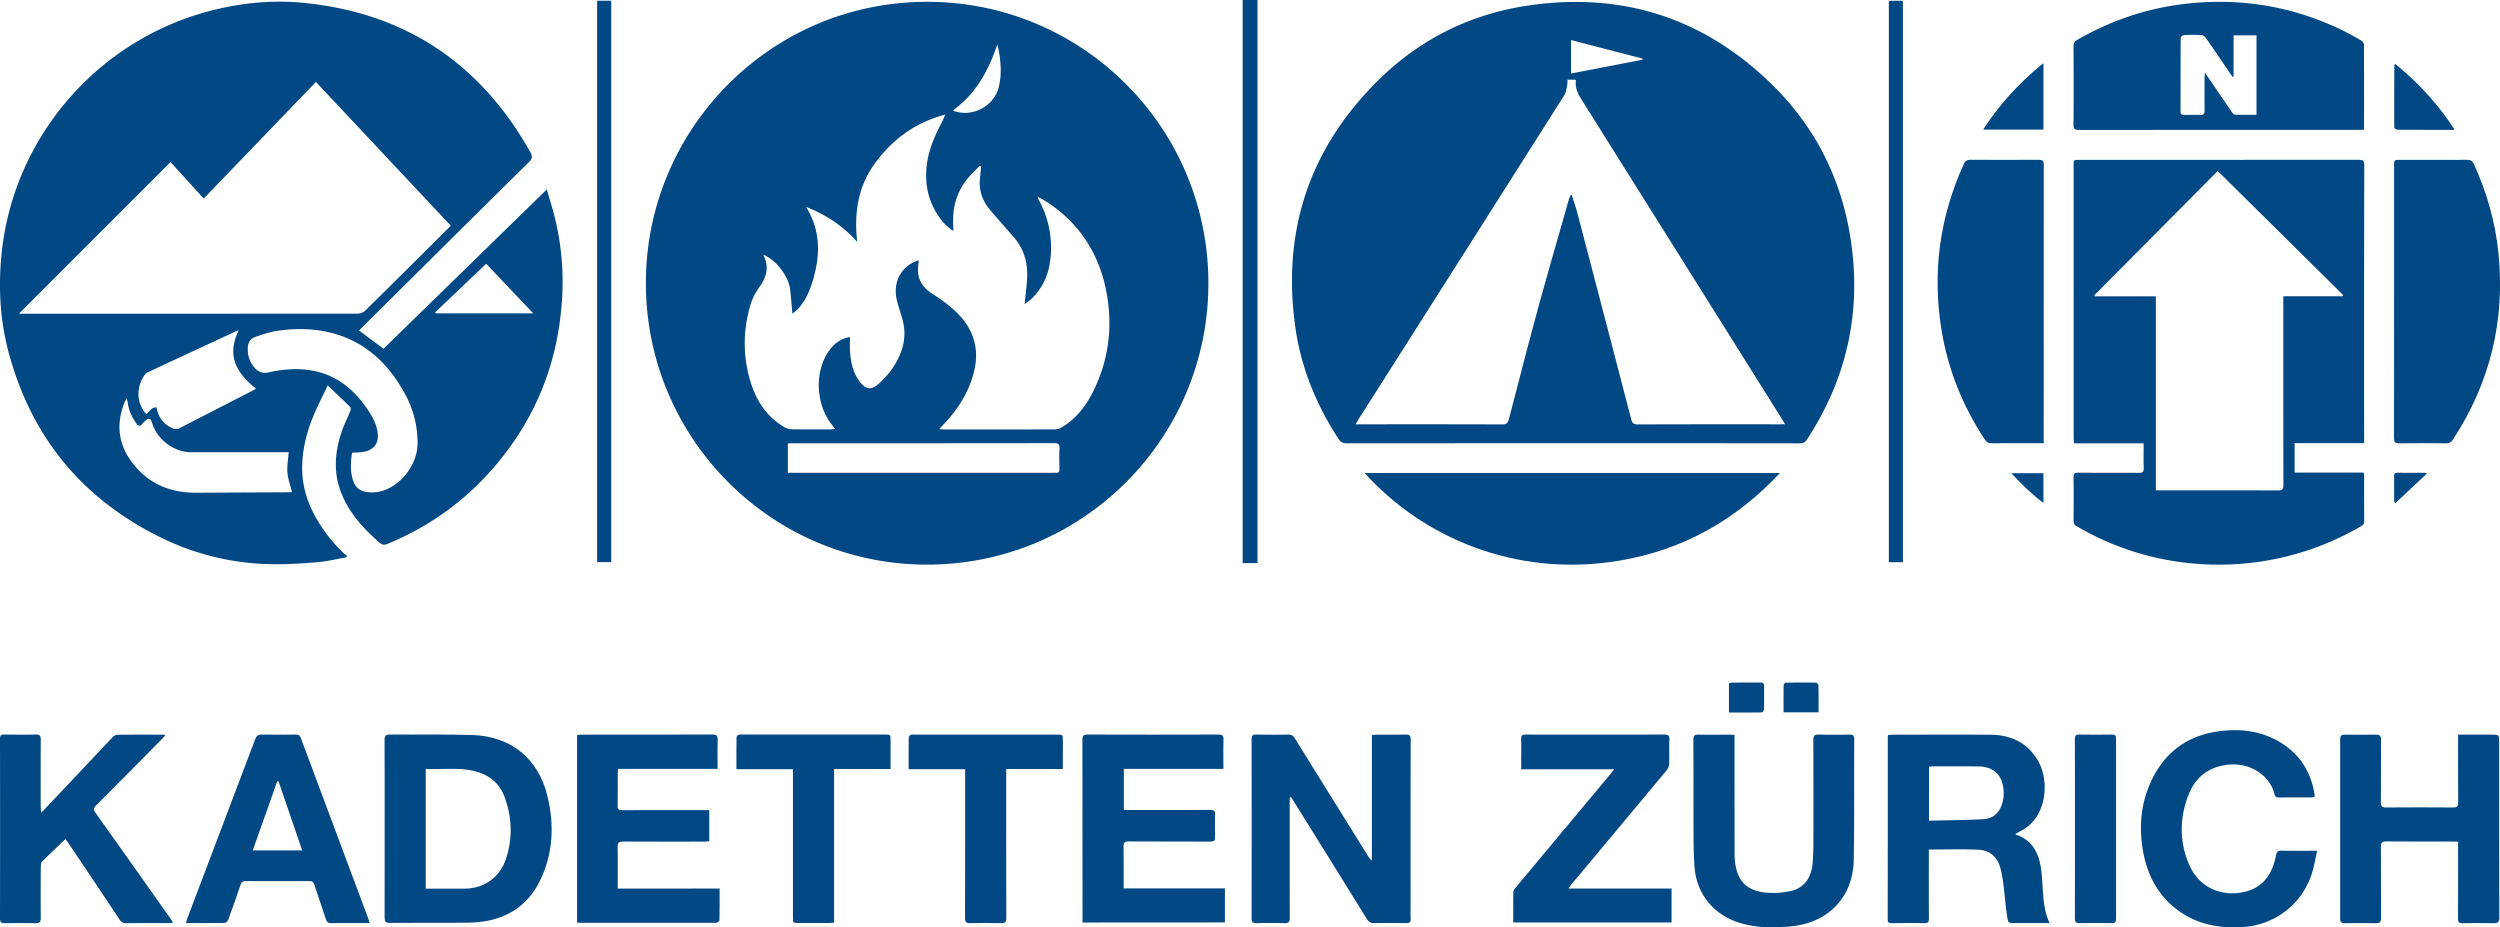 <svg xmlns="http://www.w3.org/2000/svg" viewBox="0 0 2831.62 1050.35"><defs><style>.cls-1{fill:#024884;}</style></defs><title>Element 1</title><g id="Ebene_2" data-name="Ebene 2"><g id="Ebene_1-2" data-name="Ebene 1"><path class="cls-1" d="M1050.45,2.07c175.85,0,319.9,143.3,318.2,321.94C1367,498.38,1225.45,639.53,1050,639.53c-177.32,0-320.51-145-318.43-322.72C733.59,144.22,874.13,1.86,1050.45,2.07ZM1080,260.51l-1.56.6c-3.8-3.55-8.12-6.68-11.31-10.71-16.27-20.55-21.14-44-16.48-69.53,2.81-15.39,9.33-29.4,16.51-43.15,1.16-2.2,2-4.55,3.5-7.9-33.74,8.76-58.84,27.45-78.67,53.78-20.34,27-24.76,57.73-21.07,90.48-15.9-18.24-35.54-30.93-57.93-39.71,14.11,22.76,16.37,47,10.53,72.29-3.5,15.14-8.21,29.89-18.57,42-2,2.39-4.67,4.29-7.43,6.77-.88-9.7-1.52-18.31-2.49-26.88s-4.92-16.18-10-23.09a51.31,51.31,0,0,0-20.54-17.06c7.48,14.93,3.18,26.46-5.15,37.87a64.26,64.26,0,0,0-9.51,19.61c-7.93,27.22-8.5,54.79-1,82.23,6.36,23.4,18.15,43.21,39.75,55.83a16.91,16.91,0,0,0,7.93,2.31c14.82.21,29.66.11,44.49.08,1.37,0,2.75-.26,4.85-.47-1.62-2.12-2.69-3.56-3.8-5-17.94-22.95-19.63-59.11-3.78-82.52,6-8.85,13.9-14.91,24.43-16.6,0,5.39-.29,10.54.06,15.64.82,12.24,3,24.15,10.56,34.31,7,9.39,12.94,10.8,21.68,3.21a93.61,93.61,0,0,0,18-21c9.24-14.92,14-31.35,9.94-49.1-2-8.73-5.45-17.13-7.34-25.87-4.42-20.37,5.81-38.2,24.84-44.05a9.35,9.35,0,0,1,.1,2c-2.93,17.11,1.94,27.29,16.56,36.59a183.25,183.25,0,0,1,21.67,16c22.72,19.69,32,43.95,23.87,73.75-6.11,22.42-18.35,41.19-34.18,57.84l-4.67,4.92c2.55.22,4,.45,5.38.45,41.82,0,83.65.05,125.47-.09a16.48,16.48,0,0,0,7.91-2.32c16.16-9.58,27.23-23.83,35.47-40.33,17.19-34.45,22.21-70.92,15.93-108.7-7.29-43.91-28.65-79.38-65.8-104.69-3.87-2.64-8.06-4.79-12.85-7.6a15.05,15.05,0,0,0,.57,2.58A111.26,111.26,0,0,1,1189.75,293c-1.79,17-8.07,31.82-20,44.12-2.58,2.67-5.78,4.76-9.21,7.53,1-9.57,2-18.08,2.66-26.63,1.53-18.69-2.72-35.64-15.42-50-8.82-10-17.61-20-26.25-30.14-8.82-10.35-13.1-22.25-11.52-36,.49-4.35.8-8.73,1.2-13.09l-1.54-1c-5.17,5.5-10.84,10.6-15.4,16.55C1081.67,220.84,1078.06,240,1080,260.51Zm-187.6,275h299c1.5,0,3-.12,4.49,0,3.09.28,4.1-1.13,4.06-4.09-.12-7.83-.33-15.68.07-23.5.26-4.95-1.52-6-6.21-6q-148,.19-296,.11c-1.75,0-3.5.18-5.45.28Zm187.2-410.75c.69.64.9,1,1.18,1.07,20.75,7.14,44.44-5.3,50.23-26.38,3-11.08,2.85-22.32,1.58-33.61-.29-2.63-.81-5.24-1.29-7.85s-1.07-5.15-1.61-7.72C1119.54,79.72,1105.64,106.07,1079.64,124.76Z"/><path class="cls-1" d="M371.16,436.56c-5.83,12.37-11.56,23.4-16.3,34.85-7.64,18.4-12.36,37.6-12.6,57.63-.25,21,5.81,40.32,16.19,58.42a174,174,0,0,0,30.44,38.78c1.29,1.25,2.7,2.36,4.06,3.53l-.39,1.43c-11.2,1.95-22.33,4.73-33.61,5.64-17.89,1.43-35.9,2.57-53.81,2.13a292.48,292.48,0,0,1-122.61-30Q48.23,543.22,9.58,398.44C-.12,361.94-2,324.66,1.85,287,15.07,156.1,110.73,43.2,243.3,11,277,2.76,311.3-.16,345.84,3.43c114.35,11.86,198.77,69.06,254.87,169,2.71,4.82,2.14,7.43-1.69,11.21Q518.8,262.84,438.89,342.34q-14.55,14.43-29.1,28.87c-1.25,1.24-2.43,2.56-3.08,3.24L434.42,395l92.24-90q46.3-45.18,92.66-90.44c2.8,9.72,6.35,20.72,9.11,31.91a306,306,0,0,1,8,95.13c-5.3,75.21-33.5,140.82-84.7,196.28C520,572.28,482.19,598.12,438.92,616c-3.46,1.44-5.89,1.36-8.91-1.25-18.49-16-34.61-33.78-43.67-56.88-8.87-22.59-7.08-45.41.31-67.94,2.74-8.33,6.86-16.19,10.14-24.36.54-1.35.65-3.81-.17-4.62C388.73,453.14,380.59,445.54,371.16,436.56ZM357.83,92.82,230.74,224.89l-37.59-41.32Q106.78,269.92,21.57,355.15c.84.05,2.42.22,4,.22q190,0,380-.13a13,13,0,0,0,8.15-3.46c25.57-25.1,50.93-50.41,76.34-75.66,6.73-6.69,13.44-13.38,20.57-20.48C459.66,201.36,409,147.36,357.83,92.82Zm40.9,420c-1.65,11.43-2.36,22.61,2,33.5,2.68,6.67,8.14,10.16,14.9,11a42,42,0,0,0,13.83-.42C453,552,472.9,526.9,473,501.84a115.1,115.1,0,0,0-14.68-56.36c-18-32.78-43.29-57.37-80.1-67.67-21.22-5.94-43.11-6.21-64.84-3-8.42,1.26-16.65,4.24-24.75,7-4.7,1.63-7.41,5.83-7.84,10.77-.79,9.18,1.66,17.55,8,24.39,4,4.35,8.61,6.28,15.15,4.84,14.47-3.17,29.15-4.74,44.08-2.93,27.56,3.33,48.24,17.58,64.41,39.45,6.37,8.62,12.2,17.43,14.67,28.07,3.51,15.07-3.17,24.45-18.52,25.8C405.45,512.53,402.31,512.61,398.73,512.81Zm-71.73-.6H216.21c-18.58,0-37.85-14.13-43.44-31.82-2.36-7.45-3.9-7.83-9.74-2.38a9.44,9.44,0,0,0-1.73,1.79c-2,3.25-4.67,2.8-6.42.3a64.38,64.38,0,0,1-7.53-13.27c-1.83-4.72-2.39-9.93-3.76-16.08-1.27,2.56-2.17,4.09-2.8,5.71-10.68,27.21-5.52,51.6,13.6,73.16,18.09,20.39,41.46,28.6,68.23,28.46q52.74-.29,105.46-.52a17.14,17.14,0,0,0,2.59-.34c-1.84-7.53-4.5-14.66-5.11-22S326.39,520.46,327,512.21ZM270.4,374.27a24.38,24.38,0,0,0-2.61.68q-50.22,23.32-100.43,46.7a6.63,6.63,0,0,0-2.44,1.65c-9.55,12-12.28,31.34.79,45.69,3.59-2.75,5.8-7.82,11.6-7.61,2,11.11,7.65,19,17.76,23.52a9.18,9.18,0,0,0,8.87-.22c27.33-14.14,54.75-28.11,82.13-42.15,1.21-.62,2.3-1.46,3.84-2.44C267.87,422.65,256.27,402.58,270.4,374.27Zm222.49-20.51.74,1.17H604l-53.35-56.2Z"/><path class="cls-1" d="M1781.9,502q-128.22,0-256.44.1c-4.31,0-6.89-1.18-9.28-4.83-25.46-39-42.72-81.21-49.14-127.41-14.94-107.61,15.65-200.6,92.46-277.38,47-47,104.16-76,170-86C1837.05-9.75,1930.54,20.23,2008,96.7c47.91,47.31,77.12,105.15,87.76,171.78q19.82,124.14-49.25,229.57c-2,3-4,4.06-7.64,4.06Q1910.38,501.95,1781.9,502Zm240-21.44c-1.58-2.65-2.47-4.21-3.43-5.73q-113-180.25-226.14-360.46c-4.52-7.19-8.64-14.12-7.37-23,0-.26-.26-.57-.54-1.11h-9c-.13,2.37.06,4.57-.41,6.62-.86,3.78-1.3,8-3.3,11.11q-116.05,183.06-232.4,366c-1.2,1.89-2.3,3.85-3.94,6.6h6.37c53.32,0,106.64-.08,160,.13,4.68,0,6.19-1.72,7.26-5.81,11-42.12,21.76-84.29,33.23-126.27,11.21-41,23.12-81.82,34.76-122.71a52.7,52.7,0,0,1,2-5.08l1.31.11c2.11,6.77,4.5,13.47,6.3,20.32q30.58,116.64,60.92,233.34c1.11,4.28,2.43,6.14,7.45,6.12,53.65-.24,107.31-.15,161-.15ZM1779.43,83.28l81-15.62c0-.44-.05-.88-.07-1.32l-80.88-21Z"/><path class="cls-1" d="M2428,502.11h-78.79c-.2-2.24-.51-4.14-.51-6.05q0-154.24,0-308.48c0-6.48,0-6.51,6.74-6.51q158,0,316-.09c4.91,0,6.42,1.13,6.42,6.34q-.27,154.5-.13,309v5.59h-78.75v33.37h78.34c.17,1.91.39,3.33.39,4.76,0,16.66,0,33.33.08,50a5.88,5.88,0,0,1-3.37,5.89,319.16,319.16,0,0,1-181.31,43A315,315,0,0,1,2352.16,596c-2.67-1.56-3.57-3.43-3.55-6.42.12-16.33.19-32.67,0-49-.06-4.37,1.62-5.18,5.55-5.16,22.83.16,45.67,0,68.5.16,4.1,0,5.55-1.13,5.43-5.33C2427.79,521.13,2428,512,2428,502.11ZM2653.5,335.58c.19-.43.39-.86.59-1.29l-142.2-140.62L2372.07,334.49l.55,1.15h69.21V555.38h6c44.16,0,88.31-.08,132.46.11,4.93,0,6-1.54,6-6.21q-.22-103.71-.1-207.43v-6.27Z"/><path class="cls-1" d="M2677.33,147.08h-5.59q-158.46,0-316.91.1c-4.66,0-6.31-1-6.27-6,.22-29.49.16-59,0-88.47,0-3.58,1-5.71,4.23-7.56,38.09-21.94,78.84-35.81,122.57-40.82,62.07-7.1,121.3,2.62,177.54,29.91,7.48,3.63,14.73,7.74,21.91,11.92a6.27,6.27,0,0,1,2.72,4.53c.15,31.16.11,62.31.09,93.47C2677.65,145,2677.48,145.78,2677.33,147.08ZM2529.84,86.79l-1.07.38c-.83-1.18-1.69-2.33-2.49-3.52-9.08-13.36-18.09-26.77-27.3-40-1.19-1.72-3.34-3.74-5.17-3.86a174.74,174.74,0,0,0-20.47,0c-1.23.06-3.36,2.25-3.37,3.47-.19,27.65-.12,55.31-.2,83,0,3.25,1.59,3.94,4.33,3.91,6.16-.07,12.33-.15,18.49,0,3.63.1,4.47-1.56,4.43-4.85-.13-12.33-.06-24.66,0-37,0-1.57.16-3.15.31-6.07,1.85,2.64,3,4.21,4.07,5.8,8.71,12.81,17.39,25.63,26.17,38.39,1,1.4,2.51,3.35,3.85,3.41,8.11.31,16.23.15,24.4.15V40h-25.94Z"/><path class="cls-1" d="M1545.63,535.73h470.43c-50,53.45-109.84,87-181,99.15C1716.41,655.06,1610.83,608.15,1545.63,535.73Z"/><path class="cls-1" d="M2314.81,502h-27.57c-10.33,0-20.67-.22-31,.11-4.06.13-6.25-1.39-8.38-4.62-25.12-38.19-41.78-79.68-49-124.88q-15.42-97,25.3-186.5c1.65-3.62,3.59-5.19,7.78-5.16q38.48.3,77,0c4.46,0,6,1.13,5.95,5.84q-.19,154.95-.1,309.9Z"/><path class="cls-1" d="M2756.09,181.07c12.66,0,25.33.14,38-.07,4-.07,6.2,1.07,8,4.93,14.69,32.17,24.26,65.69,27.8,100.93q11.52,114.54-51.47,210.87c-2,3.13-4.13,4.45-8,4.4-17.65-.24-35.32-.29-53,0-4.73.08-5.84-1.41-5.83-5.88q.2-78.22.08-156.44,0-76,0-151.95c0-6.78,0-6.79,6.94-6.8Z"/><path class="cls-1" d="M1460.8,903.43v6.44c0,43.16-.07,86.32.1,129.48,0,4.68-1.05,6.45-6,6.28-10.65-.36-21.33-.22-32-.05-3.78.06-5.29-1-5.28-5.08q.15-101.73,0-203.47c0-4.12,1.66-5.06,5.35-5,12,.14,24,.22,36,0,3.92-.09,5.92,1.48,7.86,4.62q41.31,66.64,82.83,133.16a16.57,16.57,0,0,0,4.2,4.91V832.54c2.51-.19,4.28-.44,6.05-.44,10.66,0,21.33.15,32-.11,4.44-.11,5.93,1.06,5.92,5.81q-.26,88.74-.11,177.47c0,8.5-.19,17,.08,25.5.12,3.83-1.25,4.86-4.87,4.81-12.16-.16-24.33-.23-36.49,0-4.07.09-6.26-1.45-8.32-4.78q-38.24-61.8-76.7-123.45-4.55-7.27-9.05-14.58Z"/><path class="cls-1" d="M435.67,938.38c0-33.32.1-66.64-.11-100,0-5.11,1.51-6.5,6.51-6.45,31,.3,62-.39,92.95.58C578.61,833.91,609.58,859,620,901.4c8,32.85,6.6,65.51-8.53,96.37-13.4,27.34-36.2,42.37-66.17,46.28-9,1.19-18.25,1.07-27.39,1.12-25.49.13-51-.08-76.47.16-4.78,0-5.83-1.57-5.81-6C435.73,1005.69,435.67,972,435.67,938.38Zm46.55-67.47v135.62c15,0,29.65.14,44.28,0,21.93-.27,39.55-12.74,46.54-33.56,7.79-23.2,6.91-46.59-1.19-69.49-5.76-16.28-18-26.16-34.61-30.17C519.19,868.92,500.83,871.85,482.22,870.91Z"/><path class="cls-1" d="M2321.51,1045.53h-38.6c-8,0-8.43.06-9.61-7.91-1.78-12.16-2.67-24.45-4.26-36.64a126.28,126.28,0,0,0-3.56-18.55c-3.48-12.26-12.26-19.41-24.64-20-18.42-.84-36.91-.21-56.16-.21v6c0,24-.1,48,.09,72,0,4.14-1.16,5.47-5.32,5.39-12.33-.24-24.66-.15-37,0-3.1,0-4.36-.84-4.36-4.25q.15-103,.08-205.92c0-.81.13-1.61.22-2.79a41.68,41.68,0,0,1,4.46-.5c37.32,0,74.64-.27,112,.07,23.44.2,42.38,9.36,54.09,30.56,12.35,22.35,9.22,61.45-17.36,76.85-2.84,1.65-5.75,3.19-8.64,4.78.27.53.35,1,.55,1,17.91,6,25.34,20,28.12,37.27,1.3,8,1.54,16.2,2.13,24.32C2314.66,1019.9,2315.44,1032.84,2321.51,1045.53Zm-136.6-116c21.19-.53,41.8-.56,62.34-1.78,9.11-.55,16.23-6.1,19.58-15a40.7,40.7,0,0,0,.57-27.41c-3.48-10.76-12.94-17.06-26-17.23-17.82-.23-35.64-.09-53.47-.08a19.8,19.8,0,0,0-3,.49Z"/><path class="cls-1" d="M2784.17,832.07c12.89,0,25,0,37.17,0,9.34,0,9.34,0,9.34,9.21,0,66-.07,132,.13,198,0,5.17-1.43,6.51-6.41,6.37-11.65-.33-23.33-.26-35,0-4.12.08-5.36-1.15-5.34-5.35.19-26.83.1-53.66.1-80.49v-6.41c-2.2-.1-4-.26-5.74-.26-25.16,0-50.33.1-75.49-.12-4.73,0-6.28,1.17-6.24,6.08.23,26.83,0,53.67.22,80.5,0,5-1.55,6.19-6.25,6.06-11.49-.3-23-.22-34.49,0-4,.06-5.59-1-5.58-5.3q.15-101.49,0-203c0-4.3,1.63-5.36,5.59-5.29,11.49.18,23,.27,34.49,0,4.72-.13,6.29,1.15,6.24,6.09-.25,23.49,0,47-.21,70.49,0,4.61,1.36,6,5.95,5.93q38-.3,76,0c4.36,0,5.66-1.12,5.62-5.58-.22-23.49-.1-47-.1-70.49Z"/><path class="cls-1" d="M46.52,920.79c8.13-8.57,15.22-16,22.26-23.49q29.28-31.09,58.61-62.15a9.43,9.43,0,0,1,5.9-2.93c17.16-.22,34.32-.13,51.48-.11a18.35,18.35,0,0,1,2.58.45c-1.21,1.43-2,2.55-3,3.54-25.18,25.47-50.31,51-75.66,76.31-3.07,3.07-2.89,4.9-.53,8.22q42.46,59.61,84.64,119.42c1,1.35,1.86,2.74,3.35,5-2.35.21-4,.49-5.71.49-15.66,0-31.33-.09-47,.1-3.75.05-6-1.1-8.14-4.28q-29.16-43.9-58.63-87.6c-.9-1.35-1.92-2.63-2.49-3.41-9,8.54-17.83,16.8-26.36,25.4-1.35,1.36-1.61,4.25-1.62,6.44-.12,19.16-.19,38.33,0,57.49,0,4.55-1.33,6.09-5.94,6-11.66-.28-23.33-.26-35,0C1,1045.7,0,1044.2,0,1040.15q.18-101.48,0-203c0-3.89,1-5.26,5-5.19,11.82.2,23.66.24,35.49,0,4.42-.1,5.71,1.39,5.68,5.73-.17,25.16-.09,50.33-.07,75.49C46.13,915.25,46.34,917.3,46.52,920.79Z"/><path class="cls-1" d="M815.06,1006.42c0,12.62.07,24.26-.14,35.9,0,1-1.9,2-3,2.82-.45.32-1.3.07-2,.07H658c-1.32,0-2.65-.12-4.37-.2V832.58c1.66-.16,3.57-.49,5.47-.49,49.31,0,98.63,0,148-.11,4.63,0,5.92,1.42,5.78,6-.32,10.79-.1,21.6-.1,32.91H700.12c-.18,1.9-.42,3.32-.42,4.75,0,12.33.14,24.66-.11,37-.09,4.08,1.35,5,5.17,5,30.82-.12,61.65-.07,92.47-.07h6.12v35.43c-1.93.09-3.86.26-5.78.26-30.49,0-61,.11-91.47-.09-4.84,0-6.68,1-6.55,6.29.37,15.45.13,30.92.13,47Z"/><path class="cls-1" d="M1226.11,1044.88v-5.73q0-100.47-.11-200.92c0-4.67,1-6.28,6-6.26q74,.25,147.94,0c4.5,0,6,1.19,5.87,5.88-.36,10.79-.11,21.61-.11,33H1272.93v46.6h5.92c30.65,0,61.3.08,92-.09,4.14,0,5.52,1.15,5.38,5.32-.27,8.49-.23,17,0,25.48.11,3.94-1.25,5.09-5.17,5.07-30.82-.14-61.64,0-92.46-.19-4.91,0-6.13,1.47-6,6.19.28,15.47.1,31,.1,47H1387.4v38.55Z"/><path class="cls-1" d="M1714,1044.86c0-11.8-.12-23.26.12-34.71,0-1.71,1.53-3.59,2.75-5q53.92-64.67,107.93-129.26c1-1.24,2-2.56,3.5-4.56H1723V860c0-7.49.27-15-.1-22.49-.23-4.58,1.53-5.59,5.74-5.55,19.16.18,38.32.08,57.48.08,32.83,0,65.65.08,98.47-.1,4.64,0,6.48,1,6.24,6-.43,9,.06,18-.24,27a12.54,12.54,0,0,1-2.58,7.12q-53.84,64.74-107.89,129.3c-1.13,1.35-2.12,2.82-3.73,5h116.92v38.49Z"/><path class="cls-1" d="M1964.61,832.43v6.72c0,42.32,0,84.63.07,127a75.58,75.58,0,0,0,1.52,16.33c3.93,17.46,13.92,26.45,33.78,28.53a90.88,90.88,0,0,0,28.65-1.91c14.75-3.28,23.24-15.15,24.44-31.55.53-7.29.85-14.62.87-21.93q.12-58.73-.07-117.45c0-4.85,1.36-6.29,6.16-6.16,11.66.32,23.33.24,35,0,3.94-.06,5.17,1.33,5.16,5.21-.21,45.65.24,91.3-.56,136.93-.73,41.75-28.76,70.88-70.3,75-20,2-39.85,2-59.29-4-29.36-9.15-48.63-32.94-50.81-63.74-1-14.26-1-28.61-1.07-42.91-.14-33.49.06-67-.17-100.46,0-5,1.56-6.16,6.22-6,11.49.29,23,.08,34.49.11C1960.47,832.09,1962.26,832.28,1964.61,832.43Z"/><path class="cls-1" d="M2621.59,902.73a30,30,0,0,1-3.61.46c-12.33,0-24.66-.07-37,.09-2.89,0-4.21-1-4.82-3.69-4.54-20.15-27.12-37.61-56-33-20,3.18-33.81,14.66-41.12,33.14-10.47,26.45-10.83,53.33.51,79.65,12.84,29.78,42.58,37.1,66.33,29.82,19.53-6,28.33-21.54,32.06-40.41.82-4.17,2.2-5.38,6.38-5.29,12.95.29,25.91.11,40.28.11-2.15,9.24-3.5,17.93-6.2,26.17-11.74,35.88-43.71,59.18-81.57,60.5-24.07.83-46.74-3.28-66.94-17.1-24.21-16.57-37.39-40.3-42.48-68.54-5.22-28.87-2.51-57.15,10.93-83.61,15.33-30.17,40.13-47.77,73.65-52.56,27.24-3.89,53.14-.25,76.22,15.92,19,13.34,29.35,32.17,33.36,54.75A22.8,22.8,0,0,1,2621.59,902.73Z"/><path class="cls-1" d="M418.74,1045.53h-21c-7.5,0-15-.17-22.49.06-3.39.11-5-1.06-6.11-4.3-4.25-13.11-8.82-26.12-13.1-39.22-1-2.94-2.33-4.15-5.61-4.13q-36,.22-72,0c-3.38,0-4.93,1-6,4.27-4.42,13.24-9.11,26.38-13.92,39.49-.55,1.51-2.42,3.59-3.72,3.61-14.46.26-28.93.16-44.18.16.59-2.06.91-3.58,1.46-5q38.52-101.61,77-203.25c1.49-4,3.42-5.31,7.56-5.23,12.82.24,25.65.15,38.48,0,2.83,0,4.45.74,5.52,3.63q38.44,103.23,77.06,206.4C418,1042.82,418.17,1043.62,418.74,1045.53ZM315.46,884.92H314c-9.19,26-18.37,51.9-27.72,78.29h56C333.24,936.76,324.35,910.84,315.46,884.92Z"/><path class="cls-1" d="M1008.68,871H944.74v174c-2.44.17-4.37.43-6.3.44q-16.74,0-33.48,0c-6.85,0-6.85,0-6.85-6.67q0-80.46,0-160.92v-6.65h-64c0-12.63-.06-24.56.12-36.5,0-.89,1.62-2.21,2.72-2.54,1.54-.45,3.3-.17,5-.17h159.92c6.82,0,6.82,0,6.83,6.71Z"/><path class="cls-1" d="M1203.81,871h-64.13v6.79c0,53.81-.08,107.62.13,161.43,0,5.18-1.45,6.51-6.41,6.37-11.48-.33-23-.28-34.48,0-4.46.1-5.88-1.13-5.87-5.84.18-54.14.12-108.28.12-162.42v-6.1h-64c0-12.57-.06-24.5.12-36.44,0-.9,1.57-2.14,2.66-2.58s2.63-.16,4-.16q80.46,0,160.93,0c6.94,0,6.94,0,7,7.15Z"/><path class="cls-1" d="M1424.3,637.78h-16.82V0h16.82Z"/><path class="cls-1" d="M676.33.8h16V636.67h-16Z"/><path class="cls-1" d="M2155.31,636.79h-15.93V.89h15.93Z"/><path class="cls-1" d="M2350.17,938.78c0-33.82.07-67.64-.09-101.46,0-4.22,1.26-5.41,5.35-5.33,12.16.22,24.32.19,36.48,0,3.66,0,4.85,1,4.84,4.84q-.15,102,0,203.92c0,3.83-1.25,4.86-4.87,4.81-12.16-.16-24.32-.21-36.48,0-4.14.08-5.34-1.17-5.32-5.35C2350.24,1006.43,2350.17,972.61,2350.17,938.78Z"/><path class="cls-1" d="M2314.52,146.83h-68.33a319.39,319.39,0,0,1,68.33-75.25Z"/><path class="cls-1" d="M2780.37,147.08c-22.45,0-43.77,0-65.09-.13-1.2,0-3.4-1.82-3.41-2.8-.12-23.48,0-47,.08-70.46,0-.24.37-.49,1-1.22A318,318,0,0,1,2780.37,147.08Z"/><path class="cls-1" d="M1958.28,807.05V773.93a14.36,14.36,0,0,1,3.23-.79c10.82-.06,21.64,0,32.46-.08,3,0,4.19,1.1,4.16,4.11-.1,8.66.08,17.32-.14,26,0,1.32-1.58,3.73-2.46,3.74C1983.26,807.13,1971,807.05,1958.28,807.05Z"/><path class="cls-1" d="M2059.78,806.84h-39.65c0-10.48-.07-20.72.12-31a3.74,3.74,0,0,1,2.58-2.62q17-.28,33.89,0c1,0,2.9,1.83,2.93,2.83C2059.87,786.18,2059.78,796.29,2059.78,806.84Z"/><path class="cls-1" d="M2314.49,536V569.7c-13.33-10-24.78-21.29-36.37-33.75Z"/><path class="cls-1" d="M2749,536.2l-36.27,34a19.25,19.25,0,0,1-1-3.58c-.05-9,0-18-.06-27,0-2.79.67-4.25,3.91-4.19,10.14.16,20.29,0,30.43.07A23.64,23.64,0,0,1,2749,536.2Z"/></g></g></svg>